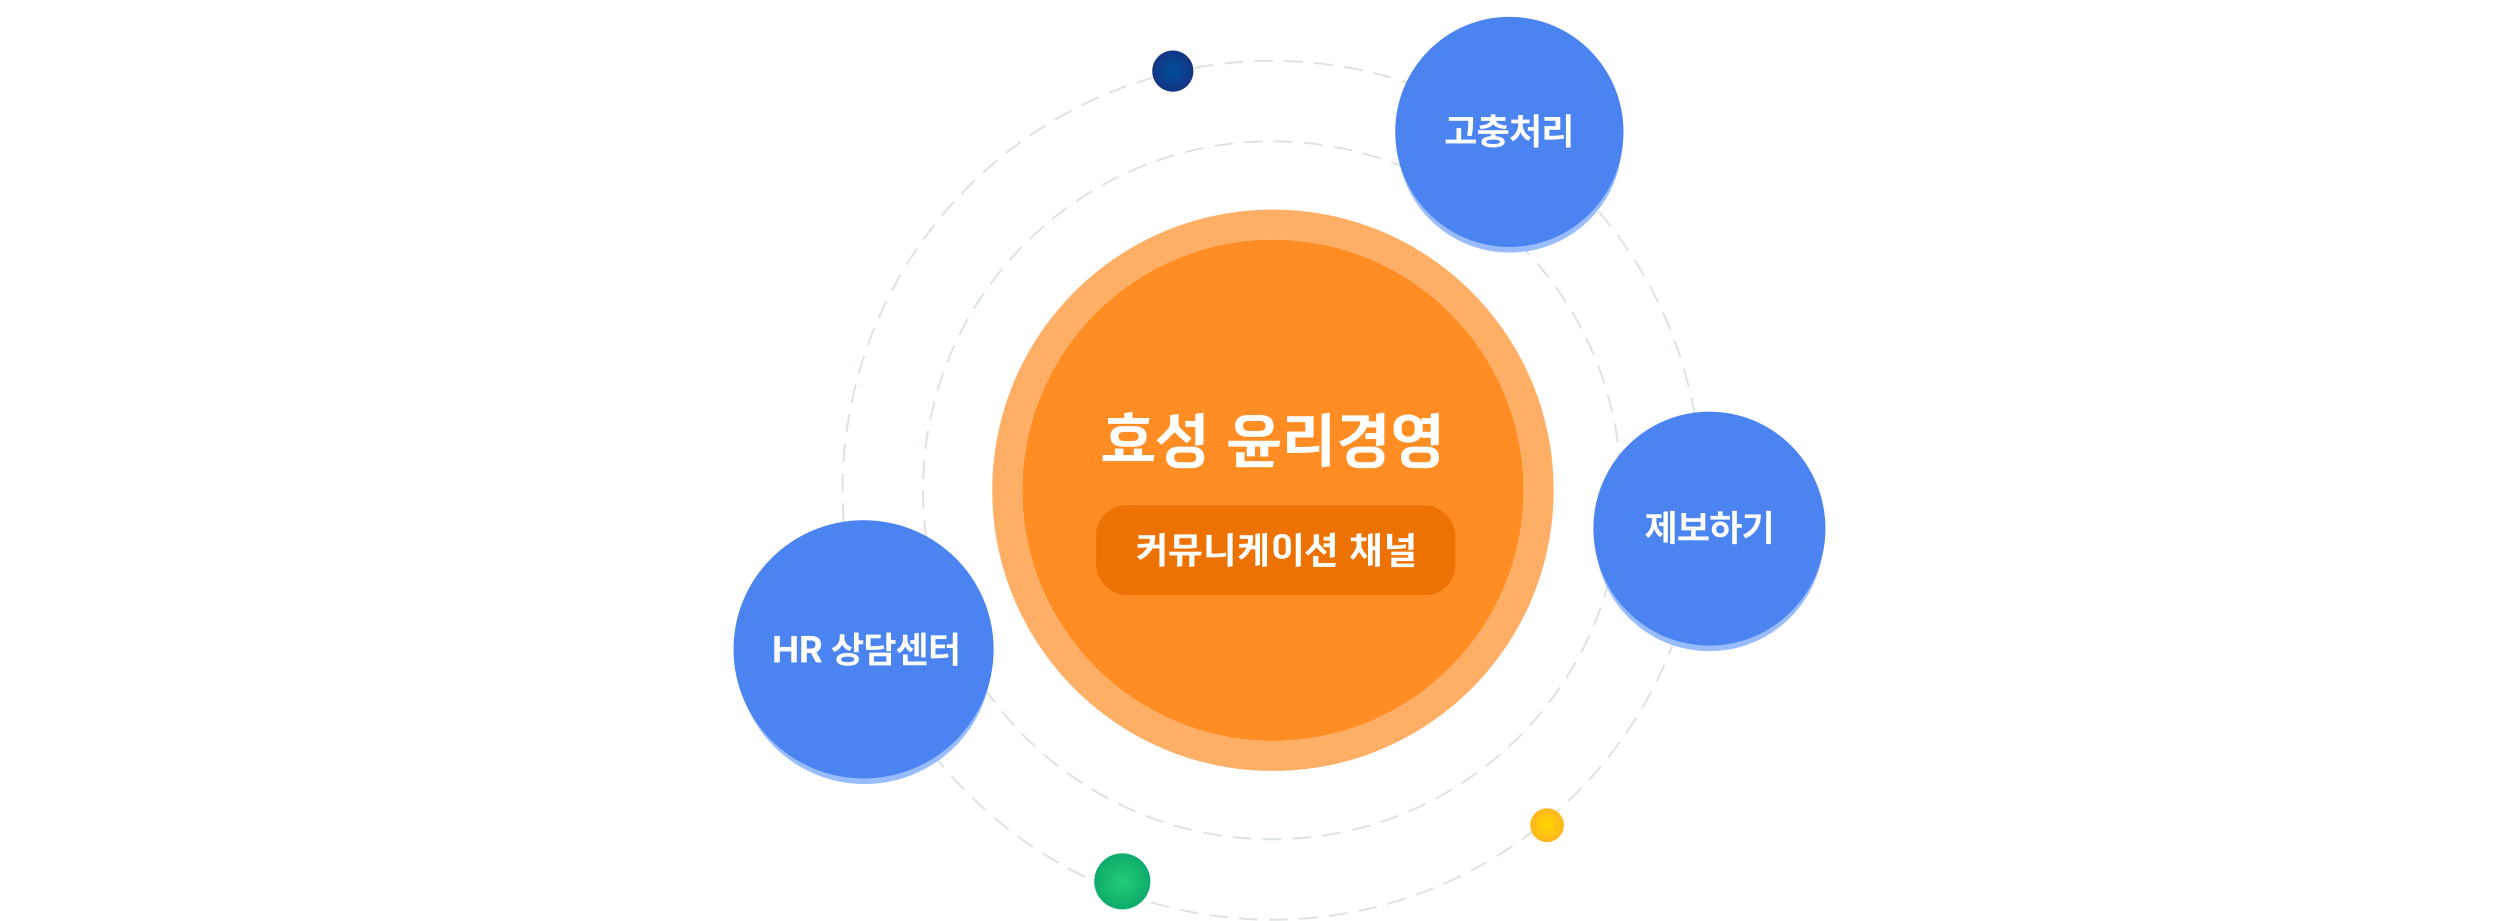 <svg width="1336" height="492" viewBox="0 0 1336 492" fill="none" xmlns="http://www.w3.org/2000/svg">
<circle cx="679.759" cy="262" r="229.5" stroke="#C1CFC5" stroke-opacity="0.6" stroke-dasharray="10 6"/>
<circle cx="679.759" cy="262" r="186.5" stroke="#C1CFC5" stroke-opacity="0.6" stroke-dasharray="10 6"/>
<circle cx="680.259" cy="262" r="134" fill="#FF8D24"/>
<circle cx="680.259" cy="262" r="142" stroke="#FF8D24" stroke-opacity="0.7" stroke-width="16"/>
<g filter="url(#filter0_f_7136_7452)">
<ellipse cx="462" cy="351.5" rx="68" ry="67.5" fill="#99BCFF"/>
</g>
<ellipse cx="461.5" cy="347" rx="69.5" ry="69" fill="#4B84F0"/>
<path d="M413.794 354V339.859H416.724V345.719H422.856V339.859H425.806V354H422.856V348.141H416.724V354H413.794ZM428.188 354V339.859H433.735C436.948 339.859 438.794 341.666 438.794 344.469C438.794 346.402 437.905 347.809 436.294 348.502L439.302 354H436.06L433.354 348.98H431.118V354H428.188ZM431.118 346.598H433.188C434.927 346.598 435.776 345.885 435.767 344.469C435.776 343.043 434.927 342.271 433.188 342.262H431.118V346.598ZM451.255 340.816C451.245 342.975 452.505 345.045 455.317 345.914L453.989 347.848C452.104 347.223 450.786 346.012 450.024 344.459C449.253 346.246 447.876 347.652 445.845 348.336L444.497 346.383C447.466 345.396 448.735 343.033 448.755 340.582V338.961H451.255V340.816ZM446.958 352.359C446.948 350.201 449.302 348.922 453.052 348.922C456.733 348.922 459.038 350.201 459.048 352.359C459.038 354.537 456.733 355.807 453.052 355.797C449.302 355.807 446.948 354.537 446.958 352.359ZM449.458 352.359C449.438 353.365 450.718 353.844 453.052 353.844C455.356 353.844 456.587 353.365 456.587 352.359C456.587 351.393 455.356 350.875 453.052 350.875C450.718 350.875 449.438 351.393 449.458 352.359ZM456.372 348.57V338.023H458.872V342.184H461.274V344.254H458.872V348.57H456.372ZM476.157 338.023V342.027H478.56V344.078H476.157V348.004H473.657V338.023H476.157ZM462.739 347.34V339.137H470.669V341.109H465.239V345.348C468.462 345.328 470.229 345.201 472.212 344.801L472.466 346.754C470.229 347.271 468.179 347.34 464.243 347.34H462.739ZM464.536 355.582V348.746H476.157V355.582H464.536ZM466.997 353.629H473.696V350.719H466.997V353.629ZM494.614 338.023V351.324H492.251V338.023H494.614ZM479.126 347.125C481.548 345.963 482.524 343.639 482.524 341.539V339.215H484.946V341.539C484.937 343.59 485.825 345.631 488.11 346.676L486.724 348.59C485.298 347.926 484.341 346.803 483.755 345.445C483.13 346.998 482.065 348.287 480.493 349.02L479.126 347.125ZM482.563 355.484V349.762H485.063V353.492H495.063V355.484H482.563ZM486.489 344.117V342.086H488.657V338.297H491.021V350.797H488.657V344.117H486.489ZM511.626 338.023V355.836H509.165V346.305H506.04V344.293H509.165V338.023H511.626ZM497.446 351.812V339.508H505.747V341.52H499.927V344.469H505.103V346.422H499.927V349.781C502.397 349.762 504.37 349.674 506.567 349.332L506.821 351.324C504.224 351.715 501.899 351.803 498.853 351.812H497.446Z" fill="white"/>
<g filter="url(#filter1_f_7136_7452)">
<circle cx="913.507" cy="287" r="61" fill="#99BCFF"/>
</g>
<ellipse cx="913.507" cy="282.5" rx="62" ry="62.5" fill="#4B84F0"/>
<path d="M894.931 273.023V290.797H892.567V273.023H894.931ZM879.188 285.602C881.806 283.99 882.782 280.807 882.782 277.789V276.832H879.872V274.84H887.88V276.832H885.185V277.789C885.175 280.738 886.103 283.727 888.7 285.211L887.235 287.047C885.644 286.109 884.608 284.527 884.003 282.613C883.397 284.684 882.323 286.441 880.692 287.438L879.188 285.602ZM886.61 281.129V279.117H888.954V273.316H891.298V289.977H888.954V281.129H886.61ZM913.114 286.695V288.727H896.845V286.695H903.7V283.414H898.563V274.156H901.063V276.91H908.817V274.156H911.298V283.414H906.181V286.695H913.114ZM901.063 281.422H908.817V278.902H901.063V281.422ZM928.153 273.023V279.977H930.771V282.027H928.153V290.797H925.692V273.023H928.153ZM914.032 277.672V275.68H918.056V273.297H920.556V275.68H924.481V277.672H914.032ZM914.755 282.906C914.745 280.426 916.679 278.658 919.306 278.668C921.894 278.658 923.837 280.426 923.837 282.906C923.837 285.387 921.894 287.135 919.306 287.145C916.679 287.135 914.745 285.387 914.755 282.906ZM917.138 282.906C917.138 284.283 918.046 285.104 919.306 285.094C920.546 285.104 921.454 284.283 921.454 282.906C921.454 281.539 920.546 280.699 919.306 280.68C918.046 280.699 917.138 281.539 917.138 282.906ZM946.356 273.023V290.797H943.837V273.023H946.356ZM931.474 285.758C936.063 283.59 938.085 280.777 938.485 276.832H932.431V274.879H941.024C941.015 280.27 939.13 284.752 932.782 287.75L931.474 285.758Z" fill="white"/>
<g filter="url(#filter2_f_7136_7452)">
<ellipse cx="806.821" cy="75.5" rx="60" ry="59.5" fill="#99BCFF"/>
</g>
<ellipse cx="806.603" cy="70.5" rx="61" ry="61.5" fill="#4B84F0"/>
<path d="M787.208 62.566V64.246C787.198 66.473 787.198 68.973 786.485 72.742L783.985 72.488C784.669 69.129 784.698 66.629 784.708 64.539H774.239V62.566H787.208ZM772.56 76.629V74.598H778.36V68.484H780.841V74.598H788.771V76.629H772.56ZM806.056 69.578V71.531H799.181V72.801C802.306 73.006 804.103 74.041 804.122 75.769C804.103 77.732 801.827 78.807 797.931 78.797C794.015 78.807 791.7 77.732 791.7 75.769C791.7 74.041 793.536 72.996 796.7 72.801V71.531H789.845V69.578H806.056ZM790.528 67.117C794.249 66.873 796.056 65.799 796.456 64.578H791.407V62.605H796.7V61.082H799.161V62.605H804.493V64.578H799.396C799.786 65.799 801.603 66.873 805.333 67.117L804.591 69.012C801.31 68.777 799.044 67.83 797.931 66.394C796.808 67.83 794.542 68.777 791.29 69.012L790.528 67.117ZM794.239 75.769C794.229 76.59 795.44 76.961 797.931 76.961C800.362 76.961 801.612 76.59 801.622 75.769C801.612 74.969 800.362 74.598 797.931 74.598C795.44 74.598 794.229 74.969 794.239 75.769ZM822.149 61.023V78.836H819.649V69.852H816.446V67.859H819.649V61.023H822.149ZM807.052 73.562C809.913 72.283 811.3 69.256 811.31 66.59V65.906H807.618V63.914H811.31V61.414H813.81V63.914H817.403V65.906H813.79V66.59C813.78 69.158 815.206 72.029 818.106 73.289L816.778 75.203C814.757 74.363 813.341 72.664 812.56 70.643C811.798 72.791 810.392 74.598 808.36 75.477L807.052 73.562ZM839.317 61.023V78.836H836.837V61.023H839.317ZM825.353 64.519V62.508H833.81V69.363H827.95V72.625C830.665 72.606 832.96 72.469 835.567 72.039L835.782 74.051C832.862 74.568 830.216 74.676 826.974 74.676H825.372V67.391H831.271V64.519H825.353Z" fill="white"/>
<circle cx="626.759" cy="38" r="11" fill="url(#paint0_radial_7136_7452)"/>
<circle cx="599.759" cy="471" r="15" fill="url(#paint1_radial_7136_7452)"/>
<circle cx="826.753" cy="441" r="9" fill="url(#paint2_radial_7136_7452)"/>
<path d="M605.903 227.72C609.519 227.72 612.751 229 612.751 233.224C612.751 237.448 609.519 238.728 605.903 238.728H600.271C596.655 238.728 593.423 237.448 593.423 233.224C593.423 229 596.655 227.72 600.271 227.72H605.903ZM600.335 239.72V243.176H605.903V239.72H610.351V243.176H616.975L616.335 246.408H589.231V243.176H595.887V239.72H600.335ZM613.711 226.504H592.143V223.368H600.815V220.744L605.231 220.104V223.368H614.351L613.711 226.504ZM605.519 230.792H600.655C599.023 230.792 597.711 231.464 597.711 233.224C597.711 234.984 599.023 235.656 600.655 235.656H605.519C607.151 235.656 608.463 234.984 608.463 233.224C608.463 231.464 607.151 230.792 605.519 230.792ZM636.884 238.696C640.372 238.696 643.54 240.104 643.54 244.424C643.54 248.776 640.372 250.184 636.884 250.184H630.036C626.42 250.184 623.188 248.776 623.188 244.424C623.188 240.104 626.42 238.696 630.036 238.696H636.884ZM629.844 221.192V226.408C629.844 227.08 629.972 227.816 630.42 228.296C632.404 230.504 634.516 232.456 636.756 234.344L634.196 236.808C631.924 234.984 629.588 233.096 627.636 230.952C625.684 233.192 623.06 235.688 620.724 237.672L618.036 235.336C620.276 233.32 622.644 231.112 624.596 228.552C625.012 228.008 625.3 227.272 625.3 226.6V221.832L629.844 221.192ZM638.772 238.216V228.104H633.428V224.936H638.772V221.16L643.124 220.52V237.576L638.772 238.216ZM636.468 241.864H630.388C628.66 241.864 627.476 242.568 627.476 244.424C627.476 246.312 628.66 247.016 630.388 247.016H636.468C638.068 247.016 639.252 246.312 639.252 244.424C639.252 242.568 638.068 241.864 636.468 241.864ZM673.826 221.8C677.314 221.8 680.61 223.24 680.61 227.624C680.61 231.976 677.314 233.448 673.826 233.448H666.786C663.17 233.448 660.002 231.976 660.002 227.624C660.002 223.24 663.17 221.8 666.786 221.8H673.826ZM683.554 238.664H677.762V243.976H673.474V238.664H670.658V243.88H666.274V238.664H656.45V235.528H684.194L683.554 238.664ZM680.162 249.672H660.61V241.672H665.058V246.472H680.802L680.162 249.672ZM673.41 224.968H667.202C665.474 224.968 664.29 225.704 664.29 227.624C664.29 229.512 665.474 230.28 667.202 230.28H673.41C675.01 230.28 676.322 229.512 676.322 227.624C676.322 225.704 675.01 224.968 673.41 224.968ZM697.575 230.632V225.576H687.815V222.408H701.959V233.768H692.263V238.888H694.567C697.479 238.888 701.927 238.76 704.999 238.12V241.288C701.735 241.832 697.191 242.056 694.183 242.056H687.815V230.632H697.575ZM710.631 220.52V249.16L706.279 249.8V221.16L710.631 220.52ZM735.436 238.504V234.632H729.676V231.432H735.436V228.392H730.508C728.3 233.16 722.732 237.096 717.516 238.664L715.436 235.88C721.804 234.12 726.892 228.968 726.892 225.608V225.16H717.1V221.96H731.5V224.168C731.5 224.52 731.468 224.872 731.436 225.192H735.436V221.16L739.788 220.52V237.864L735.436 238.504ZM733.228 238.696C736.716 238.696 739.884 240.104 739.884 244.424C739.884 248.776 736.716 250.184 733.228 250.184H726.38C722.764 250.184 719.532 248.776 719.532 244.424C719.532 240.104 722.764 238.696 726.38 238.696H733.228ZM732.812 241.864H726.732C725.004 241.864 723.82 242.568 723.82 244.424C723.82 246.312 725.004 247.016 726.732 247.016H732.812C734.412 247.016 735.596 246.312 735.596 244.424C735.596 242.568 734.412 241.864 732.812 241.864ZM764.561 238.216V233.96H759.601V232.936C758.353 235.304 755.569 236.552 752.529 236.552C748.401 236.552 744.753 234.248 744.753 229.96V228.072C744.753 223.784 748.401 221.48 752.529 221.48C755.569 221.48 758.353 222.728 759.601 225.128V223.432H764.561V221.16L768.881 220.52V237.576L764.561 238.216ZM762.353 238.696C765.841 238.696 769.009 240.104 769.009 244.424C769.009 248.776 765.841 250.184 762.353 250.184H755.505C751.889 250.184 748.657 248.776 748.657 244.424C748.657 240.104 751.889 238.696 755.505 238.696H762.353ZM761.937 241.864H755.857C754.129 241.864 752.945 242.568 752.945 244.424C752.945 246.312 754.129 247.016 755.857 247.016H761.937C763.537 247.016 764.721 246.312 764.721 244.424C764.721 242.568 763.537 241.864 761.937 241.864ZM755.985 229.832V228.2C755.985 225.96 754.481 224.68 752.529 224.68C750.577 224.68 749.073 225.96 749.073 228.2V229.832C749.073 232.072 750.577 233.352 752.529 233.352C754.481 233.352 755.985 232.072 755.985 229.832ZM760.305 229.96C760.305 230.248 760.273 230.504 760.241 230.76H764.561V226.6H760.145C760.241 227.08 760.305 227.56 760.305 228.072V229.96Z" fill="white"/>
<rect x="585.759" y="270" width="192" height="48" rx="16" fill="#ED7204"/>
<path d="M614.444 287.98H608.464V286H617.324V287.42C617.324 288.66 617.124 289.9 616.744 291.06H619.604V285.1L622.324 284.7V302.6L619.604 303V293.08H615.864C614.484 295.68 612.164 297.84 609.244 299.18L607.604 297.4C609.924 296.42 611.964 294.56 613.184 292.46C611.384 292.68 609.404 292.7 607.904 292.7V290.72C609.384 290.72 611.904 290.6 614.104 290.4C614.324 289.7 614.444 289 614.444 288.32V287.98ZM627.467 285.6H639.547V292.62L636.787 293.12H627.467V285.6ZM642.207 294.8L641.807 296.8H638.287V302.6L635.547 303V296.8H631.807V302.52L629.067 302.92V296.8H624.867V294.8H642.207ZM630.247 291.14H636.787V287.6H630.247V291.14ZM655.19 295.32V297.34C653.47 297.66 651.29 297.84 648.99 297.84H644.71V285.84H647.47V295.86H648.99C651.05 295.86 653.39 295.66 655.19 295.32ZM658.73 284.7V302.6L656.01 303V285.1L658.73 284.7ZM667.013 287.98H662.473V286H669.653V287.42C669.653 288.86 669.473 290.2 669.133 291.46H670.853V285.38L673.333 284.98V302.02L670.853 302.42V293.52H668.393C667.313 295.88 665.573 297.8 663.313 299.12L661.773 297.4C663.813 296.26 665.273 294.5 666.113 292.54C664.713 292.68 663.153 292.7 662.133 292.7V290.72C663.193 290.72 665.193 290.62 666.793 290.46C666.933 289.76 667.013 289.04 667.013 288.32V287.98ZM674.573 285.1L677.113 284.7V302.6L674.573 303V285.1ZM695.156 284.7V302.6L692.456 303V285.1L695.156 284.7ZM687.076 294.34V289.64C687.076 288.2 686.576 287.36 685.176 287.36C683.776 287.36 683.276 288.2 683.276 289.64V294.34C683.276 295.78 683.776 296.64 685.176 296.64C686.576 296.64 687.076 295.78 687.076 294.34ZM689.796 289.58V294.42C689.796 297.1 687.956 298.66 685.176 298.66C682.396 298.66 680.556 297.1 680.556 294.42V289.58C680.556 286.9 682.396 285.34 685.176 285.34C687.956 285.34 689.796 286.9 689.796 289.58ZM710.639 298.08V292.38H707.339V290.4H710.639V288.88H707.339V286.88H710.639V284.9L713.359 284.5V297.68L710.639 298.08ZM704.859 285.32V289.74C704.859 290.16 704.959 290.62 705.219 290.92C706.419 292.3 707.859 293.78 709.179 295L707.519 296.48C706.179 295.3 704.679 293.9 703.479 292.58C702.259 293.98 700.619 295.62 699.159 296.86L697.479 295.4C698.879 294.14 700.359 292.68 701.579 291.08C701.839 290.74 702.019 290.28 702.019 289.86V285.72L704.859 285.32ZM713.479 302.92H701.739V297.14H704.519V300.92H713.879L713.479 302.92ZM733.548 284.98V292H734.868V285.1L737.408 284.7V302.6L734.868 303V294.02H733.548V302.02L731.068 302.42V285.38L733.548 284.98ZM724.748 292.68C724.888 292.36 724.908 291.78 724.908 291.36V289.2H721.888V287.26H724.908V285.32L727.508 284.92V287.26H730.328L730.028 289.2H727.508V291.3C727.508 291.72 727.488 292.22 727.648 292.58C728.168 293.74 729.688 295.96 730.748 297.28L729.048 298.76C728.228 297.7 727.068 296.18 726.288 294.96C725.428 296.32 724.328 297.88 723.228 299.2L721.528 297.78C722.908 296.12 724.128 294.02 724.748 292.68ZM755.471 303.08H743.531V297.98H752.591V296.68H743.491V294.8H755.351V299.82H746.291V301.18H755.871L755.471 303.08ZM751.331 290.9V292.94C749.591 293.24 747.431 293.44 745.151 293.44H741.251V285.26H744.011V291.46H745.151C747.191 291.46 749.511 291.26 751.331 290.9ZM752.631 294.1V289.66H747.391V287.66H752.631V285.1L755.351 284.7V293.7L752.631 294.1Z" fill="white"/>
<defs>
<filter id="filter0_f_7136_7452" x="378" y="268" width="168" height="167" filterUnits="userSpaceOnUse" color-interpolation-filters="sRGB">
<feFlood flood-opacity="0" result="BackgroundImageFix"/>
<feBlend mode="normal" in="SourceGraphic" in2="BackgroundImageFix" result="shape"/>
<feGaussianBlur stdDeviation="8" result="effect1_foregroundBlur_7136_7452"/>
</filter>
<filter id="filter1_f_7136_7452" x="836.507" y="210" width="154" height="154" filterUnits="userSpaceOnUse" color-interpolation-filters="sRGB">
<feFlood flood-opacity="0" result="BackgroundImageFix"/>
<feBlend mode="normal" in="SourceGraphic" in2="BackgroundImageFix" result="shape"/>
<feGaussianBlur stdDeviation="8" result="effect1_foregroundBlur_7136_7452"/>
</filter>
<filter id="filter2_f_7136_7452" x="730.821" y="0" width="152" height="151" filterUnits="userSpaceOnUse" color-interpolation-filters="sRGB">
<feFlood flood-opacity="0" result="BackgroundImageFix"/>
<feBlend mode="normal" in="SourceGraphic" in2="BackgroundImageFix" result="shape"/>
<feGaussianBlur stdDeviation="8" result="effect1_foregroundBlur_7136_7452"/>
</filter>
<radialGradient id="paint0_radial_7136_7452" cx="0" cy="0" r="1" gradientUnits="userSpaceOnUse" gradientTransform="translate(626.759 38) rotate(90) scale(11)">
<stop stop-color="#00509A"/>
<stop offset="1" stop-color="#143484"/>
</radialGradient>
<radialGradient id="paint1_radial_7136_7452" cx="0" cy="0" r="1" gradientUnits="userSpaceOnUse" gradientTransform="translate(599.759 471) rotate(90) scale(18.738)">
<stop stop-color="#22CD74"/>
<stop offset="1" stop-color="#09A36B"/>
</radialGradient>
<radialGradient id="paint2_radial_7136_7452" cx="0" cy="0" r="1" gradientUnits="userSpaceOnUse" gradientTransform="translate(826.753 441) rotate(90) scale(11.243)">
<stop stop-color="#FFD600"/>
<stop offset="1" stop-color="#FFAE24"/>
</radialGradient>
</defs>
</svg>
